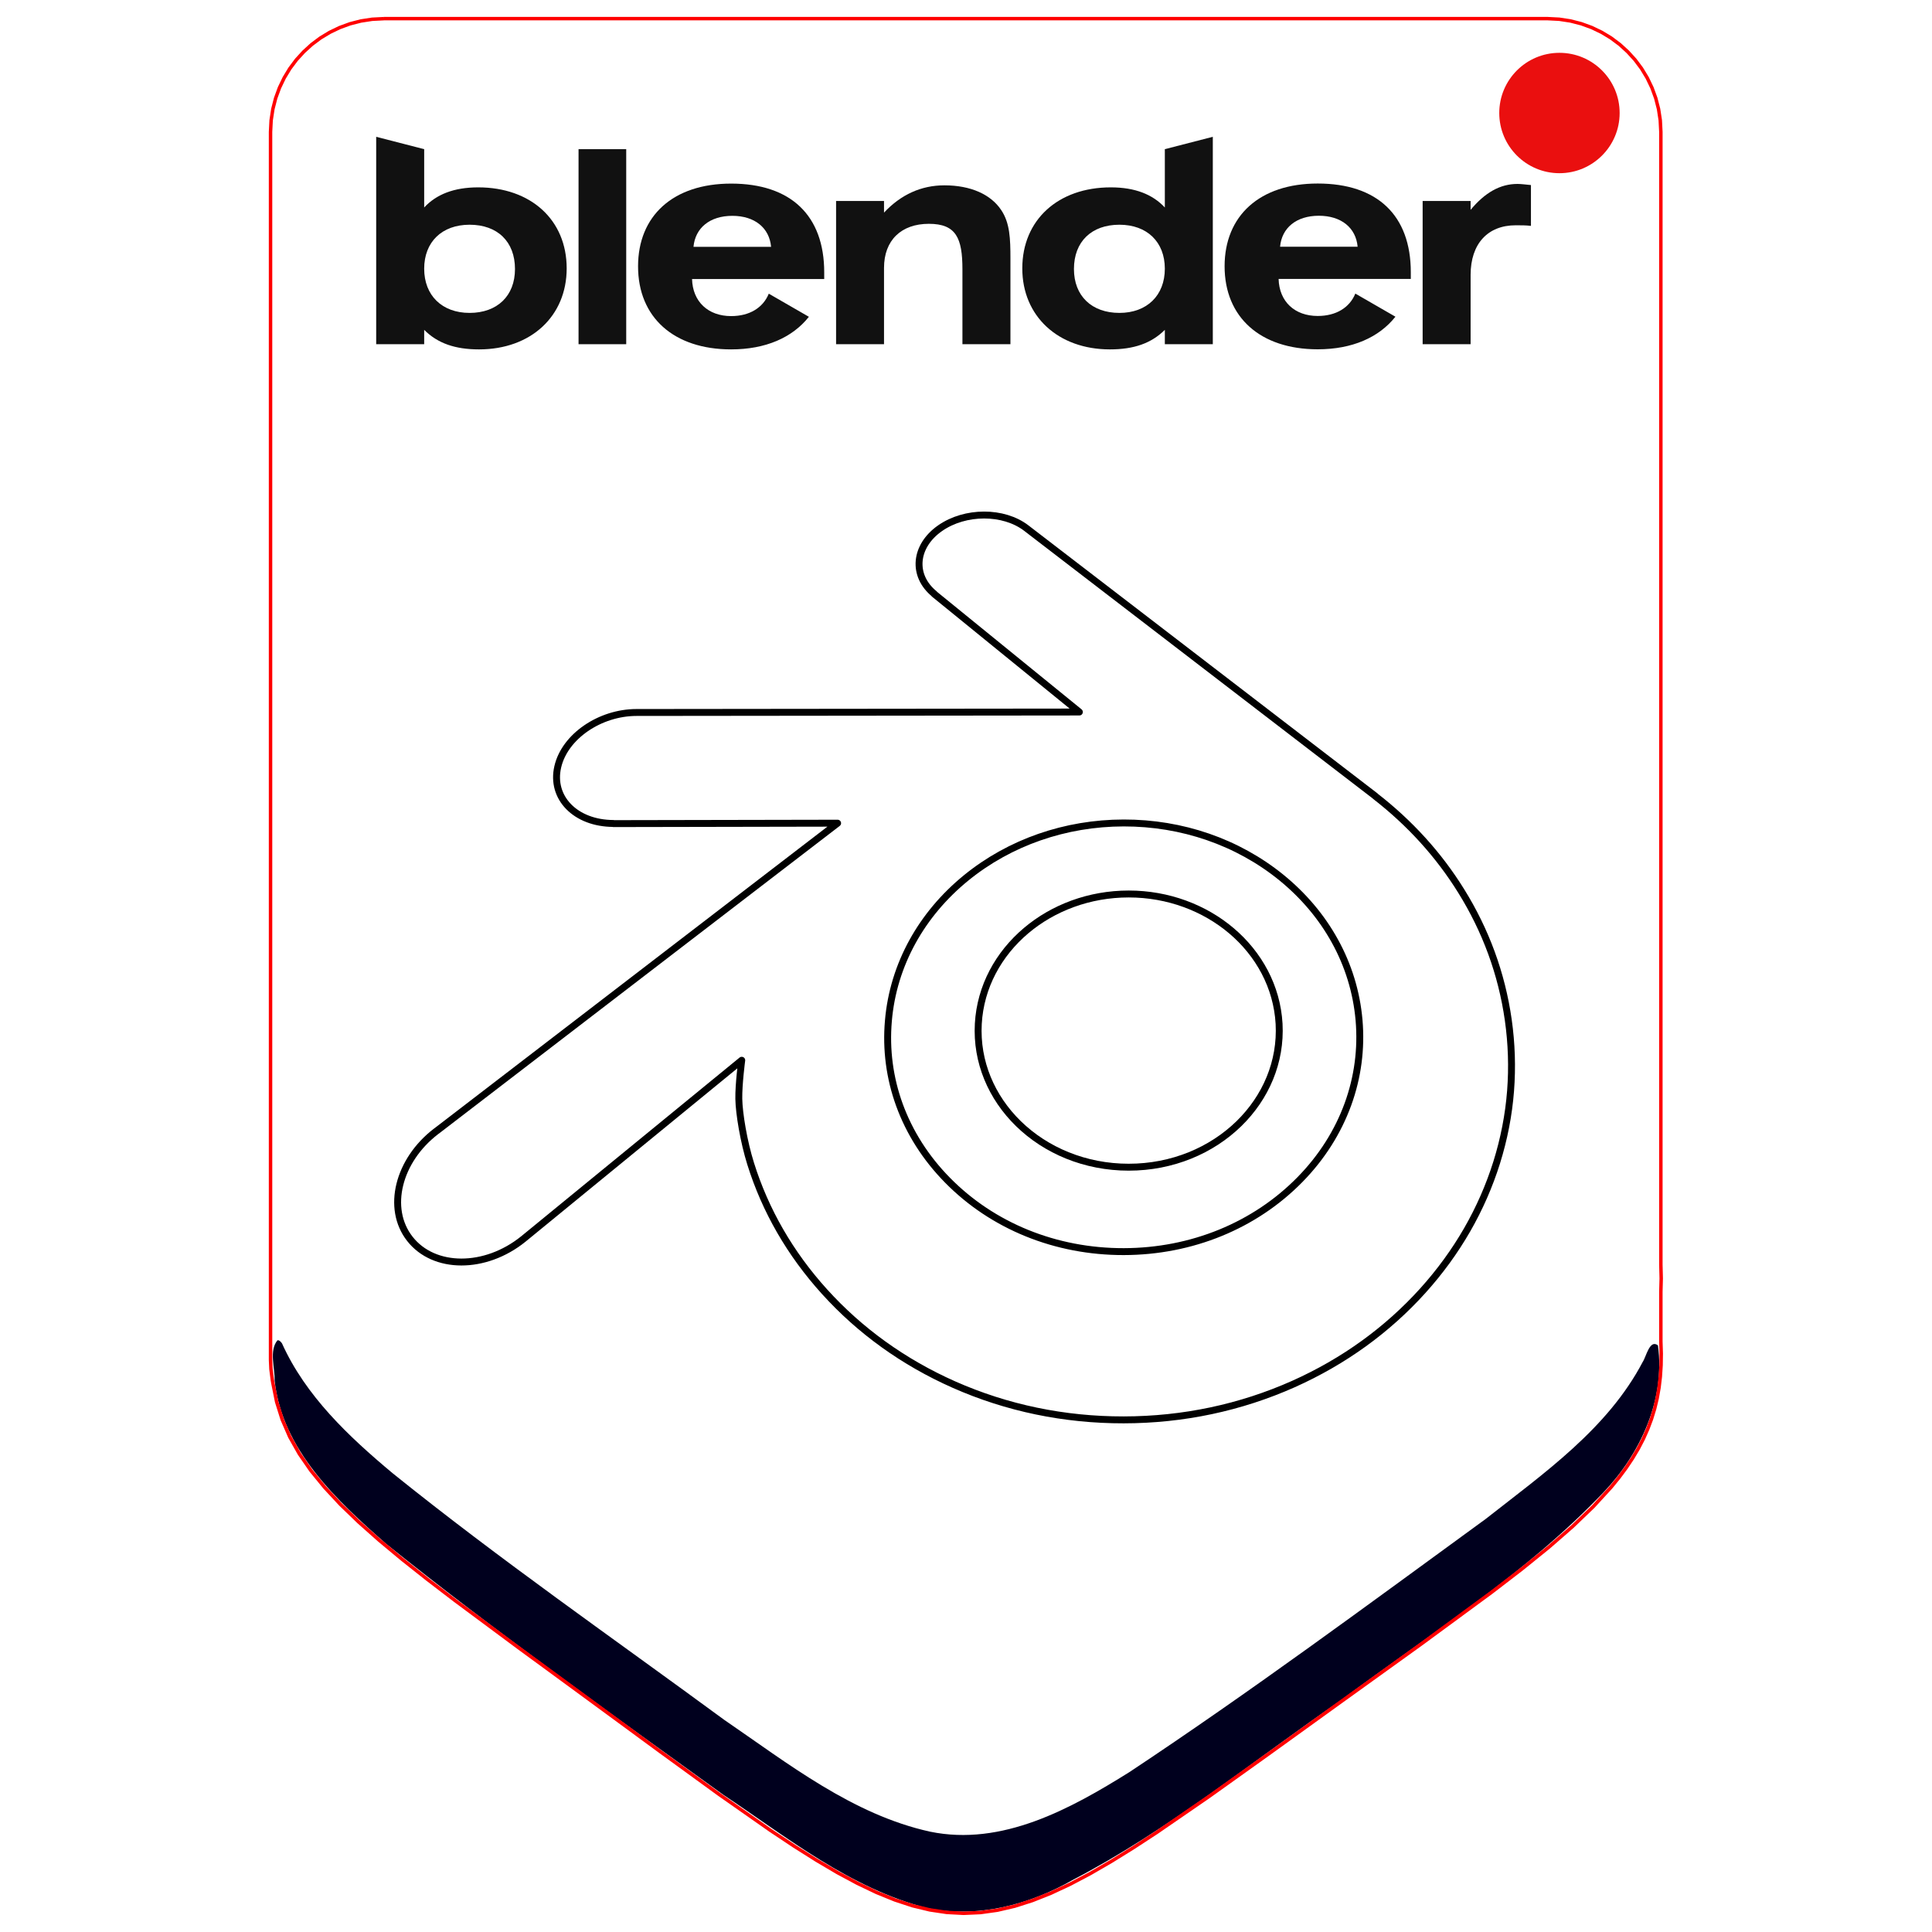 <?xml version="1.0" encoding="UTF-8" standalone="no"?>
<svg
   xmlns:dc="http://purl.org/dc/elements/1.1/"
   xmlns:cc="http://creativecommons.org/ns#"
   xmlns:rdf="http://www.w3.org/1999/02/22-rdf-syntax-ns#"
   xmlns:svg="http://www.w3.org/2000/svg"
   xmlns="http://www.w3.org/2000/svg"
   xmlns:sodipodi="http://sodipodi.sourceforge.net/DTD/sodipodi-0.dtd"
   xmlns:inkscape="http://www.inkscape.org/namespaces/inkscape"
   width="65mm"
   height="65mm"
   viewBox="0 0 65 65"
   version="1.1"
   id="svg8"
   sodipodi:docname="blender_community_badge.svg"
   inkscape:version="1.0.1 (3bc2e813f5, 2020-09-07)">
  <defs
     id="defs2" />
  <sodipodi:namedview
     id="base"
     pagecolor="#c8c8c8"
     bordercolor="#666666"
     borderopacity="1.0"
     showgrid="true"
     showguides="true"
     borderlayer="true"
     fit-margin-top="1"
     fit-margin-left="1"
     fit-margin-right="1"
     fit-margin-bottom="1"
     inkscape:zoom="2.5753558"
     inkscape:cx="88.270701"
     inkscape:cy="118.25416"
     inkscape:window-width="1858"
     inkscape:window-height="1016"
     inkscape:window-x="62"
     inkscape:window-y="27"
     inkscape:window-maximized="1"
     inkscape:current-layer="layer1"
     inkscape:document-units="mm"
     inkscape:snap-bbox="true"
     inkscape:snap-others="false"
     inkscape:object-nodes="false"
     inkscape:snap-nodes="false"
     inkscape:document-rotation="0">
    <inkscape:grid
       id="grid6851"
       units="mm"
       type="xygrid"
       empspacing="1"
       spacingy="2.54"
       spacingx="2.54" />
  </sodipodi:namedview>
  <g
     id="g6883"
     sodipodi:insensitive="true"
     inkscape:groupmode="layer"
     inkscape:label="[fixed] BG"
     style="display:none"
     transform="translate(0,10)">
    <rect
       id="rect6881"
       style="fill:#ffffff;fill-opacity:1;stroke:none"
       height="55"
       width="55"
       y="0"
       x="0" />
  </g>
  <g
     id="g6885"
     inkscape:groupmode="layer"
     inkscape:label="F.Cu"
     style="display:inline"
     transform="translate(0,10)" />
  <g
     inkscape:groupmode="layer"
     id="layer1"
     inkscape:label="Nada-disabled" />
  <g
     id="g6887"
     inkscape:groupmode="layer"
     inkscape:label="B.Cu"
     style="display:inline"
     transform="translate(0,10)" />
  <g
     id="g6889"
     inkscape:groupmode="layer"
     inkscape:label="B.Adhes-disabled"
     style="display:inline"
     transform="translate(0,10)" />
  <g
     id="g6891"
     inkscape:groupmode="layer"
     inkscape:label="F.Adhes-disabled"
     style="display:inline"
     transform="translate(0,10)" />
  <g
     id="g6893"
     inkscape:groupmode="layer"
     inkscape:label="B.Paste-disabled"
     style="display:inline"
     transform="translate(0,10)" />
  <g
     id="g6895"
     inkscape:groupmode="layer"
     inkscape:label="F.Paste-disabled"
     style="display:inline"
     transform="translate(0,10)" />
  <g
     id="g6897"
     inkscape:groupmode="layer"
     inkscape:label="B.SilkS-disabled"
     style="display:inline"
     transform="translate(0,10)" />
  <g
     id="g6899"
     inkscape:groupmode="layer"
     inkscape:label="F.SilkS"
     style="display:inline"
     transform="translate(0,10)">
    <path
       style="display:inline;opacity:1;fill:#00001e;fill-opacity:1;fill-rule:nonzero;stroke:none;stroke-width:0.038;stroke-linecap:round;stroke-linejoin:round;stroke-miterlimit:1.414;stroke-dasharray:none;stroke-dashoffset:0;stroke-opacity:1;paint-order:markers fill stroke"
       d="m 9.334,35.093 c -0.288,0.351 -0.082,0.933 -0.094,1.361 0.256,2.33 2.096,4.036 3.76,5.494 3.672,2.95 7.52,5.677 11.336,8.436 2.165,1.444 4.281,3.155 6.849,3.808 1.684,0.355 3.434,-0.101 4.905,-0.943 3.231,-1.681 6.062,-4.007 9.052,-6.065 3.003,-2.235 6.221,-4.253 8.813,-6.982 1.239,-1.302 2.074,-3.12 1.825,-4.938 -0.279,-0.218 -0.396,0.385 -0.51,0.552 -1.182,2.254 -3.332,3.752 -5.287,5.289 -3.959,2.886 -7.9,5.806 -11.983,8.514 -1.985,1.242 -4.292,2.506 -6.71,2.005 C 28.684,51.05 26.518,49.335 24.358,47.857 20.624,45.113 16.811,42.467 13.201,39.558 11.732,38.33 10.285,36.968 9.486,35.194 9.449,35.148 9.403,35.082 9.334,35.093 Z"
       id="path7563"
       inkscape:connector-curvature="0" />
    <g
       style="clip-rule:evenodd;display:inline;fill:#000000;fill-opacity:0.932;fill-rule:evenodd;stroke-linejoin:round;stroke-miterlimit:1.414"
       id="g1303"
       transform="matrix(0.1,0,0,0.1,-106.621,-0.081)">
      <g
         id="g1277"
         transform="matrix(3.345,0,0,3.345,277.736,1100.205)"
         style="clip-rule:evenodd;fill:#000000;fill-opacity:0.932;fill-rule:evenodd;stroke-linejoin:round;stroke-miterlimit:1.414">
        <path
           id="path1275"
           style="fill:#000000;fill-opacity:0.932;fill-rule:nonzero"
           d="m 364.467,-333.746 c 0.171,-1.908 1.646,-3.118 3.899,-3.118 2.256,0 3.73,1.21 3.901,3.118 z m 7.569,4.711 c -0.577,1.414 -1.937,2.251 -3.784,2.251 -2.313,0 -3.87,-1.444 -3.933,-3.725 h 13.297 c 0,-0.237 0,-0.435 0,-0.671 0,-5.714 -3.354,-8.925 -9.364,-8.925 -5.836,0 -9.365,3.241 -9.365,8.324 0,5.114 3.584,8.35 9.365,8.35 3.469,0 6.159,-1.189 7.817,-3.279 z"
           inkscape:connector-curvature="0" />
      </g>
      <g
         id="g1281"
         transform="matrix(3.345,0,0,3.345,277.736,1100.205)"
         style="clip-rule:evenodd;fill:#000000;fill-opacity:0.932;fill-rule:evenodd;stroke-linejoin:round;stroke-miterlimit:1.414">
        <path
           id="path1279"
           style="fill:#000000;fill-opacity:0.932;fill-rule:nonzero"
           d="m 305.468,-333.737 c 0.176,-1.908 1.651,-3.118 3.906,-3.118 2.252,0 3.726,1.21 3.899,3.118 z m 7.574,4.711 c -0.578,1.418 -1.937,2.255 -3.788,2.255 -2.309,0 -3.87,-1.448 -3.931,-3.73 h 13.294 c 0,-0.234 0,-0.431 0,-0.667 0,-5.717 -3.353,-8.929 -9.363,-8.929 -5.839,0 -9.361,3.242 -9.361,8.325 0,5.114 3.582,8.35 9.361,8.35 3.468,0 6.16,-1.185 7.821,-3.278 z"
           inkscape:connector-curvature="0" />
      </g>
      <g
         id="g1285"
         transform="matrix(3.345,0,0,3.345,277.736,1100.205)"
         style="clip-rule:evenodd;fill:#000000;fill-opacity:0.932;fill-rule:evenodd;stroke-linejoin:round;stroke-miterlimit:1.414">
        <rect
           id="rect1283"
           style="fill:#000000;fill-opacity:0.932;fill-rule:nonzero"
           height="19.617"
           width="4.795"
           y="-343.56"
           x="293.907" />
      </g>
      <g
         id="g1289"
         transform="matrix(3.345,0,0,3.345,277.736,1100.205)"
         style="clip-rule:evenodd;fill:#000000;fill-opacity:0.932;fill-rule:evenodd;stroke-linejoin:round;stroke-miterlimit:1.414">
        <path
           id="path1287"
           style="fill:#000000;fill-opacity:0.932;fill-rule:nonzero"
           d="m 319.81,-338.348 h 4.822 v 1.168 c 1.707,-1.822 3.757,-2.743 6.069,-2.743 2.663,0 4.679,0.921 5.72,2.489 0.869,1.295 0.926,2.858 0.926,4.912 v 8.579 h -4.829 v -7.538 c 0,-3.128 -0.629,-4.572 -3.375,-4.572 -2.775,0 -4.511,1.653 -4.511,4.428 v 7.682 h -4.822 z"
           inkscape:connector-curvature="0" />
      </g>
      <g
         id="g1293"
         transform="matrix(3.345,0,0,3.345,277.736,1100.205)"
         style="clip-rule:evenodd;fill:#000000;fill-opacity:0.932;fill-rule:evenodd;stroke-linejoin:round;stroke-miterlimit:1.414">
        <path
           id="path1291"
           style="fill:#000000;fill-opacity:0.932;fill-rule:nonzero"
           d="m 352.876,-331.538 c 0,2.685 -1.794,4.446 -4.57,4.446 -2.778,0 -4.572,-1.701 -4.572,-4.415 0,-2.754 1.77,-4.454 4.572,-4.454 2.776,0 4.57,1.73 4.57,4.423 z m 0,-6.157 c -1.219,-1.307 -2.983,-2.024 -5.435,-2.024 -5.29,0 -8.902,3.262 -8.902,8.151 0,4.793 3.587,8.146 8.815,8.146 2.397,0 4.157,-0.606 5.522,-1.965 v 1.444 h 4.825 v -20.861 l -4.825,1.244 z"
           inkscape:connector-curvature="0" />
      </g>
      <g
         id="g1297"
         transform="matrix(3.345,0,0,3.345,277.736,1100.205)"
         style="clip-rule:evenodd;fill:#000000;fill-opacity:0.932;fill-rule:evenodd;stroke-linejoin:round;stroke-miterlimit:1.414">
        <path
           id="path1295"
           style="fill:#000000;fill-opacity:0.932;fill-rule:nonzero"
           d="m 282.947,-335.961 c 2.804,0 4.567,1.7 4.567,4.454 0,2.714 -1.791,4.415 -4.567,4.415 -2.774,0 -4.566,-1.761 -4.566,-4.446 0,-2.693 1.792,-4.423 4.566,-4.423 z m -4.566,-7.599 -4.827,-1.244 v 20.861 h 4.827 v -1.444 c 1.358,1.359 3.121,1.965 5.52,1.965 5.231,0 8.813,-3.353 8.813,-8.146 0,-4.889 -3.613,-8.151 -8.9,-8.151 -2.457,0 -4.22,0.717 -5.433,2.024 z"
           inkscape:connector-curvature="0" />
      </g>
      <g
         id="g1301"
         transform="matrix(3.345,0,0,3.345,277.736,1100.205)"
         style="clip-rule:evenodd;fill:#000000;fill-opacity:0.932;fill-rule:evenodd;stroke-linejoin:round;stroke-miterlimit:1.414">
        <path
           id="path1299"
           style="fill:#000000;fill-opacity:0.932;fill-rule:nonzero"
           d="m 378.806,-323.943 v -14.405 h 4.825 v 0.89 c 1.445,-1.74 2.974,-2.606 4.713,-2.606 0.345,0 0.779,0.056 1.356,0.113 v 4.107 c -0.465,-0.061 -0.983,-0.061 -1.533,-0.061 -2.805,0 -4.536,1.85 -4.536,4.996 v 6.966 z"
           inkscape:connector-curvature="0" />
      </g>
    </g>
    <g
       transform="matrix(0.661,0,0,0.661,-127.795,245.03)"
       id="g898"
       style="clip-rule:evenodd;display:inline;fill:none;fill-rule:evenodd;stroke:#000000;stroke-width:0.352;stroke-linejoin:round;stroke-miterlimit:1.414;stroke-dasharray:none;stroke-opacity:1">
      <path
         d="m 243.13,-333.715 c 0.106,-1.891 1.032,-3.557 2.429,-4.738 1.37,-1.16 3.214,-1.869 5.226,-1.869 2.01,0 3.854,0.709 5.225,1.869 1.396,1.181 2.322,2.847 2.429,4.736 0.106,1.943 -0.675,3.748 -2.045,5.086 -1.397,1.361 -3.384,2.215 -5.609,2.215 -2.225,0 -4.216,-0.854 -5.612,-2.215 -1.371,-1.338 -2.15,-3.143 -2.043,-5.084 z"
         style="fill:none;fill-rule:nonzero;stroke:#000000;stroke-width:0.352;stroke-miterlimit:1.414;stroke-dasharray:none;stroke-opacity:1"
         id="path896"
         inkscape:connector-curvature="0" />
    </g>
    <g
       transform="matrix(0.661,0,0,0.661,-127.795,245.03)"
       id="g902"
       style="clip-rule:evenodd;display:inline;fill:none;fill-rule:evenodd;stroke:#000000;stroke-width:0.352;stroke-linejoin:round;stroke-miterlimit:1.414;stroke-dasharray:none;stroke-opacity:1">
      <path
         d="m 230.94,-329.894 c 0.013,0.74 0.249,2.178 0.603,3.301 0.744,2.377 2.006,4.576 3.762,6.514 1.802,1.992 4.021,3.592 6.584,4.728 2.694,1.193 5.613,1.801 8.645,1.796 3.027,-0.004 5.946,-0.624 8.64,-1.826 2.563,-1.147 4.78,-2.754 6.579,-4.747 1.755,-1.946 3.015,-4.149 3.761,-6.526 0.375,-1.201 0.612,-2.42 0.707,-3.643 0.093,-1.205 0.054,-2.412 -0.117,-3.618 -0.334,-2.35 -1.147,-4.555 -2.399,-6.565 -1.145,-1.847 -2.621,-3.464 -4.376,-4.825 l 0.004,-0.003 -17.711,-13.599 c -0.016,-0.012 -0.029,-0.025 -0.046,-0.036 -1.162,-0.892 -3.116,-0.889 -4.394,0.005 -1.292,0.904 -1.44,2.399 -0.29,3.342 l -0.005,0.005 7.387,6.007 -22.515,0.024 c -0.011,0 -0.022,0 -0.03,0 -1.861,0.002 -3.65,1.223 -4.004,2.766 -0.364,1.572 0.9,2.876 2.835,2.883 l -0.003,0.007 11.412,-0.022 -20.364,15.631 c -0.026,0.019 -0.054,0.039 -0.078,0.058 -1.921,1.471 -2.542,3.917 -1.332,5.465 1.228,1.574 3.839,1.577 5.78,0.009 l 11.114,-9.096 c 0,0 -0.162,1.228 -0.149,1.965 z m 28.559,4.112 c -2.29,2.333 -5.496,3.656 -8.965,3.663 -3.474,0.006 -6.68,-1.305 -8.97,-3.634 -1.119,-1.135 -1.941,-2.441 -2.448,-3.832 -0.497,-1.367 -0.69,-2.818 -0.562,-4.282 0.121,-1.431 0.547,-2.796 1.227,-4.031 0.668,-1.214 1.588,-2.311 2.724,-3.239 2.226,-1.814 5.06,-2.796 8.024,-2.8 2.967,-0.004 5.799,0.969 8.027,2.777 1.134,0.924 2.053,2.017 2.721,3.229 0.683,1.234 1.106,2.594 1.232,4.029 0.126,1.462 -0.067,2.911 -0.564,4.279 -0.508,1.395 -1.327,2.701 -2.446,3.841 z"
         style="fill:none;fill-rule:nonzero;stroke:#000000;stroke-width:0.352;stroke-miterlimit:1.414;stroke-dasharray:none;stroke-opacity:1"
         id="path900"
         inkscape:connector-curvature="0" />
    </g>
  </g>
  <g
     id="g6901"
     inkscape:groupmode="layer"
     inkscape:label="B.Mask"
     style="display:none"
     transform="translate(0,10)">
    <g
       transform="matrix(0.661,0,0,0.661,-127.795,245.03)"
       id="g914"
       style="clip-rule:evenodd;display:inline;fill:#e90000;fill-opacity:0.938;fill-rule:evenodd;stroke:none;stroke-width:0.176;stroke-linejoin:round;stroke-miterlimit:1.414;stroke-dasharray:none;stroke-opacity:1">
      <path
         d="m 243.13,-333.715 c 0.106,-1.891 1.032,-3.557 2.429,-4.738 1.37,-1.16 3.214,-1.869 5.226,-1.869 2.01,0 3.854,0.709 5.225,1.869 1.396,1.181 2.322,2.847 2.429,4.736 0.106,1.943 -0.675,3.748 -2.045,5.086 -1.397,1.361 -3.384,2.215 -5.609,2.215 -2.225,0 -4.216,-0.854 -5.612,-2.215 -1.371,-1.338 -2.15,-3.143 -2.043,-5.084 z"
         style="fill:#e90000;fill-opacity:0.938;fill-rule:nonzero;stroke:none;stroke-width:0.176;stroke-miterlimit:1.414;stroke-dasharray:none;stroke-opacity:1"
         id="path912"
         inkscape:connector-curvature="0" />
    </g>
    <g
       transform="matrix(0.661,0,0,0.661,-127.795,245.03)"
       id="g918"
       style="clip-rule:evenodd;display:inline;fill:#e90000;fill-opacity:0.938;fill-rule:evenodd;stroke:none;stroke-width:0.176;stroke-linejoin:round;stroke-miterlimit:1.414;stroke-dasharray:none;stroke-opacity:1">
      <path
         d="m 230.94,-329.894 c 0.013,0.74 0.249,2.178 0.603,3.301 0.744,2.377 2.006,4.576 3.762,6.514 1.802,1.992 4.021,3.592 6.584,4.728 2.694,1.193 5.613,1.801 8.645,1.796 3.027,-0.004 5.946,-0.624 8.64,-1.826 2.563,-1.147 4.78,-2.754 6.579,-4.747 1.755,-1.946 3.015,-4.149 3.761,-6.526 0.375,-1.201 0.612,-2.42 0.707,-3.643 0.093,-1.205 0.054,-2.412 -0.117,-3.618 -0.334,-2.35 -1.147,-4.555 -2.399,-6.565 -1.145,-1.847 -2.621,-3.464 -4.376,-4.825 l 0.004,-0.003 -17.711,-13.599 c -0.016,-0.012 -0.029,-0.025 -0.046,-0.036 -1.162,-0.892 -3.116,-0.889 -4.394,0.005 -1.292,0.904 -1.44,2.399 -0.29,3.342 l -0.005,0.005 7.387,6.007 -22.515,0.024 c -0.011,0 -0.022,0 -0.03,0 -1.861,0.002 -3.65,1.223 -4.004,2.766 -0.364,1.572 0.9,2.876 2.835,2.883 l -0.003,0.007 11.412,-0.022 -20.364,15.631 c -0.026,0.019 -0.054,0.039 -0.078,0.058 -1.921,1.471 -2.542,3.917 -1.332,5.465 1.228,1.574 3.839,1.577 5.78,0.009 l 11.114,-9.096 c 0,0 -0.162,1.228 -0.149,1.965 z m 28.559,4.112 c -2.29,2.333 -5.496,3.656 -8.965,3.663 -3.474,0.006 -6.68,-1.305 -8.97,-3.634 -1.119,-1.135 -1.941,-2.441 -2.448,-3.832 -0.497,-1.367 -0.69,-2.818 -0.562,-4.282 0.121,-1.431 0.547,-2.796 1.227,-4.031 0.668,-1.214 1.588,-2.311 2.724,-3.239 2.226,-1.814 5.06,-2.796 8.024,-2.8 2.967,-0.004 5.799,0.969 8.027,2.777 1.134,0.924 2.053,2.017 2.721,3.229 0.683,1.234 1.106,2.594 1.232,4.029 0.126,1.462 -0.067,2.911 -0.564,4.279 -0.508,1.395 -1.327,2.701 -2.446,3.841 z"
         style="fill:#e90000;fill-opacity:0.938;fill-rule:nonzero;stroke:none;stroke-width:0.176;stroke-miterlimit:1.414;stroke-dasharray:none;stroke-opacity:1"
         id="path916"
         inkscape:connector-curvature="0" />
    </g>
  </g>
  <g
     id="g6903"
     inkscape:groupmode="layer"
     inkscape:label="F.Mask"
     style="display:none"
     transform="translate(0,10)">
    <g
       style="clip-rule:evenodd;display:inline;fill:#fe0000;fill-opacity:0.938;fill-rule:evenodd;stroke:none;stroke-width:0.176;stroke-linejoin:round;stroke-miterlimit:1.414;stroke-dasharray:none;stroke-opacity:1"
       id="g1311"
       transform="matrix(0.661,0,0,0.661,-127.795,245.03)">
      <path
         inkscape:connector-curvature="0"
         id="path1309"
         style="fill:#fe0000;fill-opacity:0.938;fill-rule:nonzero;stroke:none;stroke-width:0.176;stroke-miterlimit:1.414;stroke-dasharray:none;stroke-opacity:1"
         d="m 243.13,-333.715 c 0.106,-1.891 1.032,-3.557 2.429,-4.738 1.37,-1.16 3.214,-1.869 5.226,-1.869 2.01,0 3.854,0.709 5.225,1.869 1.396,1.181 2.322,2.847 2.429,4.736 0.106,1.943 -0.675,3.748 -2.045,5.086 -1.397,1.361 -3.384,2.215 -5.609,2.215 -2.225,0 -4.216,-0.854 -5.612,-2.215 -1.371,-1.338 -2.15,-3.143 -2.043,-5.084 z" />
    </g>
    <g
       style="clip-rule:evenodd;display:inline;fill:#fe0000;fill-opacity:0.938;fill-rule:evenodd;stroke:none;stroke-width:0.176;stroke-linejoin:round;stroke-miterlimit:1.414;stroke-dasharray:none;stroke-opacity:1"
       id="g1315"
       transform="matrix(0.661,0,0,0.661,-127.795,245.03)">
      <path
         inkscape:connector-curvature="0"
         id="path1313"
         style="fill:#fe0000;fill-opacity:0.938;fill-rule:nonzero;stroke:none;stroke-width:0.176;stroke-miterlimit:1.414;stroke-dasharray:none;stroke-opacity:1"
         d="m 230.94,-329.894 c 0.013,0.74 0.249,2.178 0.603,3.301 0.744,2.377 2.006,4.576 3.762,6.514 1.802,1.992 4.021,3.592 6.584,4.728 2.694,1.193 5.613,1.801 8.645,1.796 3.027,-0.004 5.946,-0.624 8.64,-1.826 2.563,-1.147 4.78,-2.754 6.579,-4.747 1.755,-1.946 3.015,-4.149 3.761,-6.526 0.375,-1.201 0.612,-2.42 0.707,-3.643 0.093,-1.205 0.054,-2.412 -0.117,-3.618 -0.334,-2.35 -1.147,-4.555 -2.399,-6.565 -1.145,-1.847 -2.621,-3.464 -4.376,-4.825 l 0.004,-0.003 -17.711,-13.599 c -0.016,-0.012 -0.029,-0.025 -0.046,-0.036 -1.162,-0.892 -3.116,-0.889 -4.394,0.005 -1.292,0.904 -1.44,2.399 -0.29,3.342 l -0.005,0.005 7.387,6.007 -22.515,0.024 c -0.011,0 -0.022,0 -0.03,0 -1.861,0.002 -3.65,1.223 -4.004,2.766 -0.364,1.572 0.9,2.876 2.835,2.883 l -0.003,0.007 11.412,-0.022 -20.364,15.631 c -0.026,0.019 -0.054,0.039 -0.078,0.058 -1.921,1.471 -2.542,3.917 -1.332,5.465 1.228,1.574 3.839,1.577 5.78,0.009 l 11.114,-9.096 c 0,0 -0.162,1.228 -0.149,1.965 z m 28.559,4.112 c -2.29,2.333 -5.496,3.656 -8.965,3.663 -3.474,0.006 -6.68,-1.305 -8.97,-3.634 -1.119,-1.135 -1.941,-2.441 -2.448,-3.832 -0.497,-1.367 -0.69,-2.818 -0.562,-4.282 0.121,-1.431 0.547,-2.796 1.227,-4.031 0.668,-1.214 1.588,-2.311 2.724,-3.239 2.226,-1.814 5.06,-2.796 8.024,-2.8 2.967,-0.004 5.799,0.969 8.027,2.777 1.134,0.924 2.053,2.017 2.721,3.229 0.683,1.234 1.106,2.594 1.232,4.029 0.126,1.462 -0.067,2.911 -0.564,4.279 -0.508,1.395 -1.327,2.701 -2.446,3.841 z" />
    </g>
  </g>
  <g
     id="g6905"
     inkscape:groupmode="layer"
     inkscape:label="Dwgs.User-disabled"
     style="display:inline"
     transform="translate(0,10)" />
  <g
     id="g6907"
     inkscape:groupmode="layer"
     inkscape:label="Cmts.User-disabled"
     style="display:inline"
     transform="translate(0,10)" />
  <g
     id="g6909"
     inkscape:groupmode="layer"
     inkscape:label="Eco1.User-disabled"
     style="display:none"
     transform="translate(0,10)">
    <path
       id="path1273"
       d="m 10.669,0.113 c -1.813,0 -3.273,1.46 -3.273,3.273 V 36.667 c 0,0.177 0.017,0.349 0.045,0.519 0.003,0.022 0.004,0.044 0.008,0.066 0.004,0.031 0.008,0.062 0.017,0.092 0.432,2.913 3.1,4.704 9.241,9.206 11.1,8.138 10.336,8.134 21.506,0.092 7.097,-5.11 9.584,-6.684 9.38,-10.512 V 3.386 c 0,-1.813 -1.46,-3.273 -3.274,-3.273 z"
       style="display:inline;opacity:1;fill:#ffffff;fill-opacity:1;stroke:none;stroke-width:1.326;stroke-miterlimit:1.414;stroke-dasharray:none;stroke-opacity:1;paint-order:markers stroke fill"
       inkscape:connector-curvature="0" />
    <path
       style="display:inline;opacity:1;fill:#000000;fill-opacity:0.072;stroke:none;stroke-width:1.326;stroke-miterlimit:1.414;stroke-dasharray:none;stroke-opacity:1;paint-order:markers stroke fill"
       d="m 10.669,2.337 c -1.813,0 -3.273,1.46 -3.273,3.273 V 38.89 c 0,0.177 0.017,0.349 0.045,0.519 0.003,0.022 0.004,0.044 0.008,0.066 0.004,0.031 0.008,0.062 0.017,0.092 0.432,2.913 3.1,4.704 9.241,9.206 11.1,8.138 10.336,8.134 21.506,0.092 7.097,-5.11 9.584,-6.684 9.38,-10.512 V 5.61 c 0,-1.813 -1.46,-3.273 -3.274,-3.273 z"
       id="path1371"
       inkscape:connector-curvature="0" />
    <g
       style="clip-rule:evenodd;display:inline;fill:#ffffff;fill-opacity:1;fill-rule:evenodd;stroke-linejoin:round;stroke-miterlimit:1.414"
       transform="matrix(1.163,0,0,1.163,-259.511,417.144)"
       id="g1307">
      <path
         inkscape:connector-curvature="0"
         d="m 243.13,-333.715 c 0.106,-1.891 1.032,-3.557 2.429,-4.738 1.37,-1.16 3.214,-1.869 5.226,-1.869 2.01,0 3.854,0.709 5.225,1.869 1.396,1.181 2.322,2.847 2.429,4.736 0.106,1.943 -0.675,3.748 -2.045,5.086 -1.397,1.361 -3.384,2.215 -5.609,2.215 -2.225,0 -4.216,-0.854 -5.612,-2.215 -1.371,-1.338 -2.15,-3.143 -2.043,-5.084 z"
         style="fill:#ffffff;fill-opacity:1;fill-rule:nonzero"
         id="path1305" />
    </g>
  </g>
  <g
     id="g6911"
     inkscape:groupmode="layer"
     inkscape:label="Eco2.User-disabled"
     style="display:inline"
     transform="translate(0,10)" />
  <g
     id="g6913"
     inkscape:groupmode="layer"
     inkscape:label="Edge.Cuts"
     style="display:inline"
     transform="translate(0,10)">
    <path
       style="display:inline;opacity:1;fill:none;fill-opacity:0.072;stroke:#ff0000;stroke-width:0.116;stroke-miterlimit:1.414;stroke-dasharray:none;stroke-opacity:1;paint-order:markers stroke fill"
       d="m 12.913,-9.372 -0.391,0.02 -0.379,0.058 -0.366,0.094 -0.35,0.128 -0.333,0.16 -0.314,0.19 -0.293,0.219 -0.27,0.246 -0.246,0.27 -0.219,0.293 -0.19,0.314 -0.16,0.333 -0.128,0.35 -0.094,0.366 -0.058,0.379 -0.02,0.391 v 2.588 36.142 2.588 l 0.014,0.305 0.038,0.299 0.01,0.076 0.019,0.107 0.125,0.621 0.188,0.597 0.253,0.58 0.321,0.569 0.39,0.564 0.462,0.566 0.535,0.575 0.611,0.59 0.689,0.612 0.769,0.64 0.851,0.675 0.935,0.716 2.131,1.582 2.493,1.826 2.267,1.665 1.984,1.443 1.742,1.221 0.793,0.527 0.747,0.472 0.707,0.417 0.672,0.361 0.641,0.306 0.616,0.251 0.596,0.196 0.581,0.14 0.571,0.085 0.566,0.03 0.567,-0.025 0.572,-0.08 0.582,-0.135 0.598,-0.191 0.618,-0.246 0.644,-0.301 0.675,-0.356 0.71,-0.411 0.751,-0.466 0.797,-0.521 1.752,-1.206 1.996,-1.426 2.281,-1.645 2.85,-2.05 2.373,-1.744 1.016,-0.781 0.907,-0.734 0.8,-0.697 0.698,-0.67 0.598,-0.652 0.263,-0.323 0.239,-0.322 0.216,-0.323 0.193,-0.324 0.171,-0.327 0.148,-0.332 0.127,-0.337 0.106,-0.344 0.085,-0.352 0.064,-0.361 0.044,-0.371 0.025,-0.383 0.006,-0.396 -0.013,-0.41 v -1.669 l 0.012,-0.45 -0.012,-0.468 V -2.974 -5.562 l -0.02,-0.391 -0.058,-0.379 -0.094,-0.366 -0.128,-0.35 -0.16,-0.333 -0.19,-0.314 -0.219,-0.293 -0.246,-0.27 -0.27,-0.246 -0.293,-0.219 -0.314,-0.19 -0.333,-0.16 -0.35,-0.128 -0.366,-0.094 -0.379,-0.058 -0.391,-0.02 H 12.913"
       id="path7535"
       inkscape:connector-curvature="0" />
  </g>
  <g
     id="g6915"
     inkscape:groupmode="layer"
     inkscape:label="Margin-disabled"
     style="display:inline"
     transform="translate(0,10)" />
  <g
     id="g6917"
     inkscape:groupmode="layer"
     inkscape:label="B.CrtYd-disabled"
     style="display:inline"
     transform="translate(0,10)" />
  <g
     id="g6919"
     inkscape:groupmode="layer"
     inkscape:label="F.CrtYd-disabled"
     style="display:inline"
     transform="translate(0,10)" />
  <g
     id="g6921"
     inkscape:groupmode="layer"
     inkscape:label="B.Fab-disabled"
     style="display:inline"
     transform="translate(0,10)" />
  <g
     id="g6923"
     inkscape:groupmode="layer"
     inkscape:label="F.Fab-disabled"
     style="display:inline"
     transform="translate(0,10)" />
  <g
     id="g6925"
     inkscape:groupmode="layer"
     inkscape:label="Drill"
     style="display:inline"
     transform="translate(0,10)">
    <circle
       style="opacity:1;fill:#e90000;fill-opacity:0.938;fill-rule:nonzero;stroke:none;stroke-width:0.159;stroke-linecap:round;stroke-linejoin:round;stroke-miterlimit:1.414;stroke-dasharray:none;stroke-dashoffset:0;stroke-opacity:1;paint-order:markers fill stroke"
       id="path924"
       cx="52.466"
       cy="-6.198"
       r="2.025" />
  </g>
</svg>
